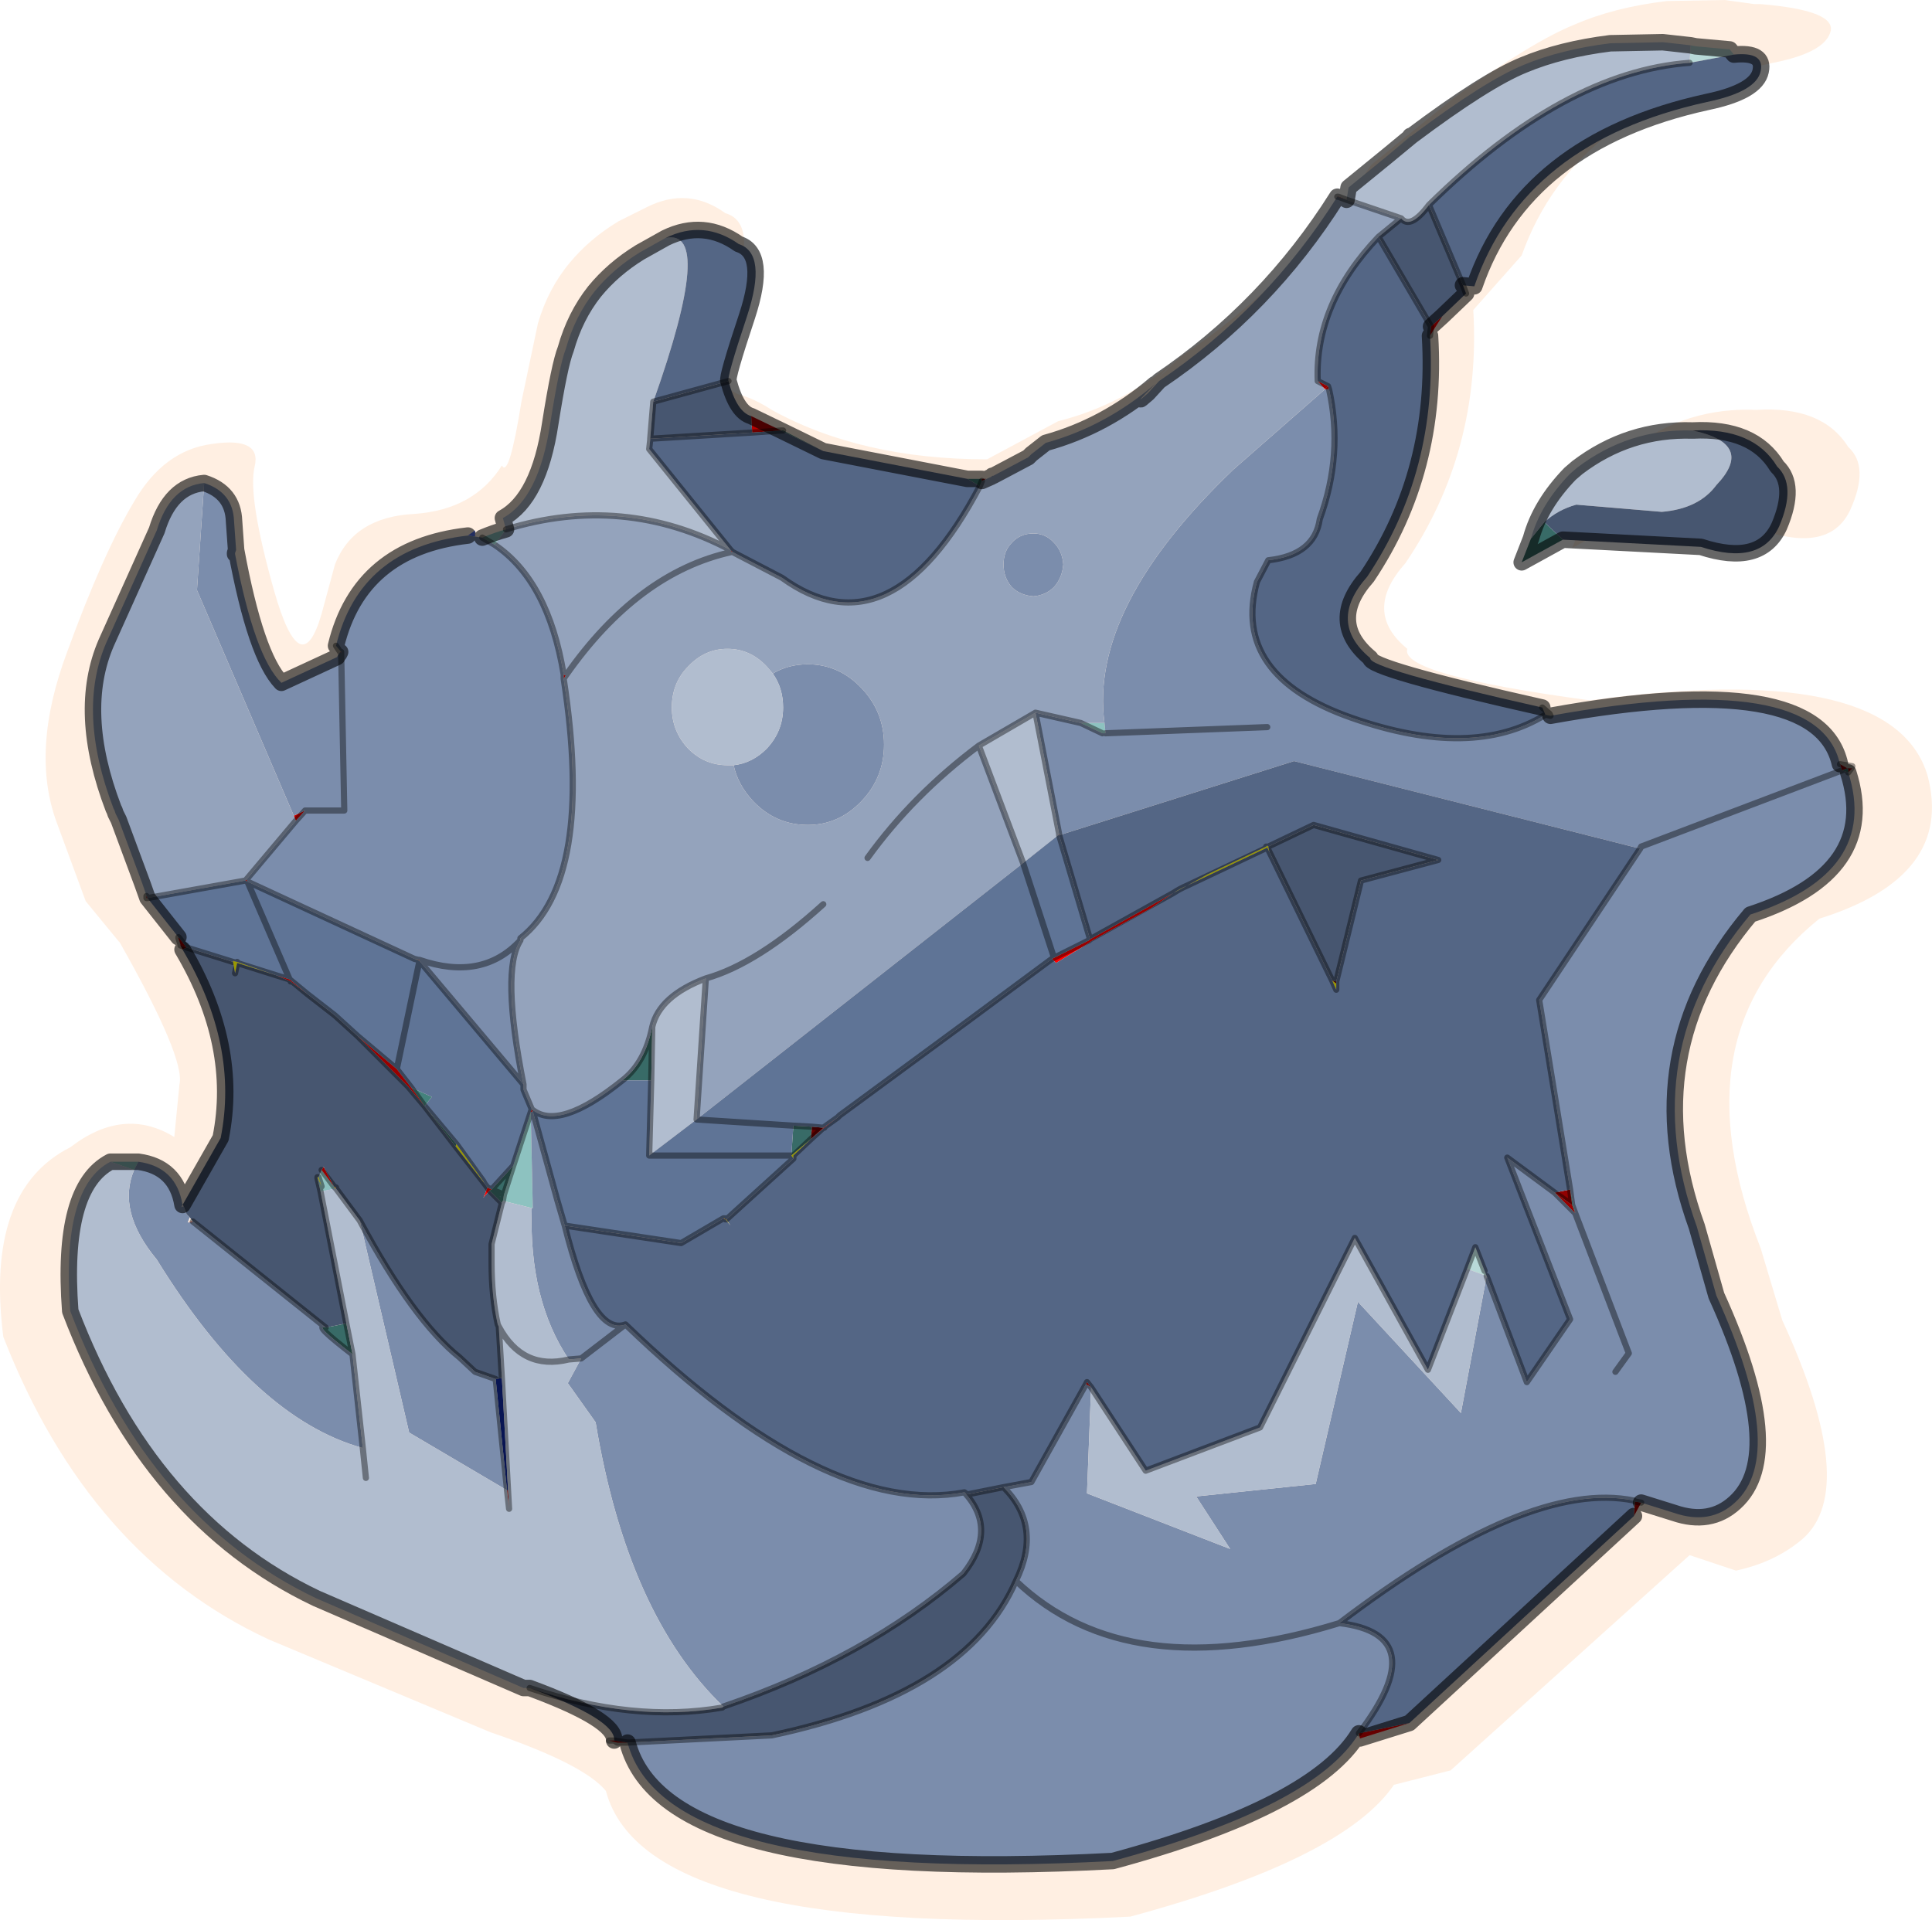 <svg viewBox="0 0 93.776 93.219" xmlns="http://www.w3.org/2000/svg" xmlns:xlink="http://www.w3.org/1999/xlink"><use transform="translate(.01 -.05)" width="93.75" height="93.25" xlink:href="#a"/><defs><g id="a"><path d="m311.8 153.9 1.45.2h.3q3.6.3 3.4 1.3-.25 1.05-2.8 1.55-9.6 2.05-12.2 9.35l-2.35 2.65q.4 6.85-3.3 12.3-2.1 2.35.1 4.15-.4 1.25 8.85 2.5 14.3-1.95 16.3 3.35l.1.3q1.3 4.9-5.25 6.95-6.95 5.6-2.85 16l1.05 3.5q3.75 8.15 1 10.6-1.35 1.15-3.25 1.55l-2.25-.75-11.6 10.45-2.75.7q-2.45 3.6-12.8 6.4-23.5 1.2-25.45-6.1-1.05-1.3-5.6-2.85l-10.75-4.5q-8.75-4.05-12.9-14.7-.9-7.1 3.25-9.2 2.6-2 5.05-.5l.25-2.55q.3-1.25-2.9-6.9l-.05-.05-1.6-1.95-1.4-3.8q-1.3-3.5.5-8.3 1.75-4.8 3.25-7.3 1.45-2.5 3.8-2.8 2.4-.35 2.05 1.1t.95 6.05q1.3 4.55 2.3 1.1l.65-2.4q.9-2.3 3.85-2.45 2.9-.2 4.25-2.35.35.65.95-3.1l.8-3.8q.5-1.7 1.55-2.95.95-1.15 2.35-2l1.4-.7q2-1 3.8.3 1.55.45.45 3.65-1.1 3.15-1 3.3.45 1.6 1.2 1.85.75.2 1.6.75 4.35 2.4 10.45 2.4l3.45-1.85q3.15-.8 5.7-2.95-1.3 1.25-.4.45l.6-.6q5.65-3.75 9.3-9.35l3.95-3.2q3.9-2.8 5.9-3.6 1.95-.85 4.5-1.15l2.8-.05m-6.9 25.4q.45-1.75 2-3.35l.4-.3q2.7-2 6.05-1.85 3.2-.2 4.45 1.8 1.05.95.1 3.05-.95 2.05-4.1 1.05l-7.25-.35-2.15 1.15.5-1.2" fill="#fedbc0" fill-opacity=".451" fill-rule="evenodd" transform="translate(-228.1 -153.85)"/><path d="m295.45 161.45 1.1-.95h.05l-1.15.95m14.7-5.35.25.05 1.65.15.2.25-2.15.4.05-.85m-10.85 59.4.4-1.05.45 1.15.1.25-.95-.35" fill="#b8dad8" fill-rule="evenodd" transform="translate(-228.1 -153.85)"/><path d="M266 174.8h.1l1.95 1-2.05-1m9.05 2.35h.7v.1l-.1.25-.6-.35m32.4 49.65-.05.7v-.75l.05.05m-59.4-20.1 1 .45-.35.45-.65-.9" fill="#44827d" fill-rule="evenodd" transform="translate(-228.1 -153.85)"/><path d="m235 196.8.25.7-.05-.1-.2-.6m8.65 14.95-.15-.65v-.05l.2.45-.15-.45.15-.35.6.8.05.1-.7.15m-8.85-1.45-.2.4-1.15-.4h1.35m17.85-30.7-.55.75-.6-.35q.6-.25 1.15-.4m27.9 9.4h1.15l.05.5h-.15l-1.05-.5m-26.7 18.9.1 4.65h-.05l-1.4-.35.05-.3.45-1.4.85-2.6" fill="#8dc2c0" fill-rule="evenodd" transform="translate(-228.1 -153.85)"/><path d="m244.65 185.6-.05-.05h.05v.05M240 196.65l.05-.05.05.1-.1-.05m-4.8.75.05.1h-.05v-.1m1.55 2 .05.05.3.4.05.05-.3-.1v-.05l-.1-.3v-.05m4.75 1.85.65.2.05.1-.05-.1.85.7-.8-.6-.7-.3m3.95 2.95 1.9 1.6.7.9.65.9-.8-.95-2.45-2.45m-1.75 6.5.1-.15.5.95-.6-.8m8.15 1-.3.35.2-.5.1.15-.1-.15.2.1-.1.05M293 163.45h.05l.4.15-.45-.15m5.1 5.8-.45.7-.15.25.05-.45.55-.5m19.85 21.95h.05l-.2.2.15-.2m-21.45 46.35-2.4.75-.05-.25 2.45-.5m-37.95.95h-.5l-.4-.1h.25l.15.1-.15-.1.65.1m5-57.9.1.1h-.05l-.05-.1m-8.1 6.05.1.05-.1.15v-.2m36.95-13.85-.35-.4.5.25-.15.15m-7.35 24.45-1.1.75-2.1 1.15-.8.45-.05.05-1.65 1-.2-.2 1.8-.9.05-.05 4.05-2.25m-16.3 10.9-.65.5-.65.55.6-.55.7-.5m-5.45 4.95v-.05l.05.05h-.05m-.05 0-.05-.05h.05v.05m41.3-.3-.1-.1-.05-.3.05.3-.9-.9.85.6.15.4m-50.65-5.05.05.1-.1.05.05-.15m14.2.9h-.05.05m-19.65-8.15v.05l-.05-.05h.05" fill="red" fill-rule="evenodd" transform="translate(-228.1 -153.85)"/><path d="m248.45 200.55-.25-.1.2.05.05.05m-4.55 17.8 1-.2.3 1.5q-1.95-1.5-1.3-1.3m8.55-6.05-.6-.6.1-.05.6.25-.05.3-.05.1m-2.25-2.75-1.5-1.95 1.55 1.85-.05.1m52.2-29.5.65-.8.9.85-2 1.1.45-1.15m-35.8 28.5.9.05-.05.6-.95.8.1-1.45m-6.9-2.2h-1.4q1.1-.85 1.45-2.6l-.05 2.6m-6.7 4.15-.45 1.4-.6-.25 1.05-1.15" fill="#386b67" fill-rule="evenodd" transform="translate(-228.1 -153.85)"/><path d="m242.35 193.5.55-.25-.45.5-.1-.25m1.95 18 .1.05v.05l-.1-.1m73.2-20.2-.1-.3.35.2-.25.1m-25.1-18.5.15-.15.05.15h-.2m-11.6 48.3.05-.1.2.25-.25-.15m37-29.7v-.15l-.05-.05h.2l-.15.2m-54.5 21.65h-.05l.1.05-.05-.05m-14.85-12.55v.05-.05m4.25 25.75h.05l.05.9-.1-.9" fill="#c00" fill-rule="evenodd" transform="translate(-228.1 -153.85)"/><path d="m317.75 191.2.05.05v.15l-.3-.1.25-.1m-13.2 21.6-.15-.4-.1-.75.25 1.15" fill="#56a39e" fill-rule="evenodd" transform="translate(-228.1 -153.85)"/><path d="m264.55 174.1 1.45.7-1.4.1-.05-.8m11.2 3.05h.2l-.2.1v-.1" fill="#b70000" fill-rule="evenodd" transform="translate(-228.1 -153.85)"/><path d="M279.5 194.4v.05h-.05l.05-.05" fill="#9f0000" fill-rule="evenodd" transform="translate(-228.1 -153.85)"/><path d="M239.4 200.6v-.05l.2.05 1.9.65-1.9-.6v-.05.05l-.1.5-.1-.55.2.05-.2-.05m4.1 10.45h.05l.15.45-.2-.45m8.1.3-1.4-1.8.05-.1 1.3 1.8.05.1m38.1-16.1-.1-.2-3.9 1.85q-.35.15-.65.35l.1-.05.55-.3 1-.55 2.85-1.35.05-.05.05.05.05.25m-22.25 13.95-.85.8v.15l-.1-.15h.1-.1l.95-.8m-4.15 3.85-.15.15.1-.1v-.05h.05m29.65-11.4v.3l-.2-.45.2.15m-3.4-6.65.05.05.05-.05-.05.05-.05-.05m-21.4 21.35.7-.05-.7.05m-23.85-4.85.1.1h-.05l-.05-.1" fill="#ff0" fill-rule="evenodd" transform="translate(-228.1 -153.85)"/><path d="m251.15 179.95-.35-.05.35-.25v.3m-6.8 31.65h.05l-.75.15.7-.15" fill="#5772f0" fill-rule="evenodd" transform="translate(-228.1 -153.85)"/><path d="m263.6 180.7-.05-.1.05.1" fill="#0039ff" fill-rule="evenodd" transform="translate(-228.1 -153.85)"/><path d="M292.95 201.55v.1l-.2-.15.2.05m-25.45 7.05.55.05-.6.55.05-.6" fill="#600" fill-rule="evenodd" transform="translate(-228.1 -153.85)"/><path d="m253.85 207.9.1-.05-.1.05" fill="#0f29a8" fill-rule="evenodd" transform="translate(-228.1 -153.85)"/><path d="m263.35 213.1.2.3-.25-.3h.05" fill="#efdf21" fill-rule="evenodd" transform="translate(-228.1 -153.85)"/><path d="m248.4 200.5-.2-.05.25.05h-.05" fill="#f55" fill-rule="evenodd" transform="translate(-228.1 -153.85)"/><path d="m236.85 199.8.3.1-.2.1-.1-.2m.35 13.45.25-.05-.05.05h-.2m66.35-1.45.75-.15.1.75-.85-.6" fill="#910000" fill-rule="evenodd" transform="translate(-228.1 -153.85)"/><path d="m252.15 220.85.3-.05.3 5.45h-.05l-.55-5.4" fill="#0d238a" fill-rule="evenodd" transform="translate(-228.1 -153.85)"/><path d="m307.75 226.85-.35.65.05-.7.3.05" fill="#b30000" fill-rule="evenodd" transform="translate(-228.1 -153.85)"/><path d="m242.35 193.5-4.7-10.95.35-5.2q1.4.45 1.45 1.85l.1 1.4-.05.15v.05q.95 5 2.25 6.25l2.7-1.25.05-.1.05-.05.05-.1.05.05.15 7.65h-1.9 1.9l-.15-7.65v-.05l-.25-.3q1.15-4.75 6.4-5.35l.7.1.6.35q2.6 1.75 3.35 6.3v.2q1.5 9.75-2.1 12.6v.1q-.95 1.45.15 7l-5.05-6v-.05l-.25-.05-8.1-3.75-.05-.1 2.4-2.85.45-.5-.55.25M237 212.45l.15.4.15.15-.1.25h.2l.05-.05 6.45 5.15q-.65-.2 1.3 1.3l.5 4.55q-5.25-1.45-10-9.15-1.95-2.35-1.1-4.35l.2-.4q1.85.25 2.15 2.1l-.05.1.1-.05m8.55.7q2.6 4.85 4.85 6.65l.75.7 1 .35.55 5.4-4.75-2.8-2.4-10.3m57.8-24.5q13-2.35 14.05 2.35l.1.3-9.75 3.7-.05.1.05-.1 9.75-3.7.3.1q1.55 4.85-4.75 6.9-5.65 6.7-2.6 15.15l.95 3.35q3.5 7.7.9 10.05-1.2 1.1-2.95.5l-1.6-.5-.3-.05-.05-.05q-5.1-1.05-14.3 5.95 4.6.55.95 5.35-2.15 3.55-11.95 6.2-21.75 1.15-23.55-5.75l7-.35q9.45-2 11.85-7.5 1.3-2.65-.6-4.55l1.35-.25 2.65-4.75.25.15-.2 5.15 6.95 2.7-1.65-2.55 5.75-.6h.05l2.05-8.85 5 5.4 1.25-6.65 1.95 5.15 2.1-3.05-3.05-7.85 2.3 1.7 1 1-.25-1.15-1.5-9.2 4.9-7.35-16.8-4.25-11.4 3.6v-.05l-1.15-5.9 2.2.5 1.05.5h.15l-.05-.5q-.75-5.6 6.25-12.3l4.45-3.9h.2q.7 3.15-.45 6.3-.25 1.75-2.5 2l-.55 1.05q-1.25 4.55 4.6 6.6t9.4-.15l.25.05m-40.15 48.1q-4.65-4.45-6.2-13.8l-1.35-1.9.65-1.2-.6.05q-1.95-2.9-1.8-7.35h.05l-.1-4.65.1-.05 1.2 4.35.35 1.2q1.35 5.4 2.95 4.8 9.75 9.4 16.45 8.15 1.65 1.8-.05 3.95-4.75 4.1-11.65 6.45m2.4-50.15q.75-.45 1.7-.45 1.5 0 2.6 1.15t1.1 2.75-1.1 2.75-2.6 1.15q-1.55 0-2.65-1.15-.75-.8-.95-1.75.9-.1 1.6-.8.8-.85.8-2 0-.95-.5-1.65m13.65-6.35q.4.4.45 1.05-.05.65-.45 1.1-.4.4-1 .45-.65-.05-1.05-.45-.4-.45-.4-1.1t.4-1.05q.4-.45 1.05-.45.6 0 1 .45m10.35 8.95-7.85.3 7.85-.3m16.9 31.3.65-.9-2.6-6.8 2.6 6.8-.65.9m-48.05-2.3-2.15 1.65 2.15-1.65m-5.1-18.65q-1.85 2-4.9.95 3.05 1.05 4.9-.95m39.75 33.15q-10.25 3.15-15.7-2.05 5.45 5.2 15.7 2.05" fill="#7b8dac" fill-rule="evenodd" transform="translate(-228.1 -153.85)"/><path d="m238 177.35-.35 5.2 4.7 10.95.1.25-2.4 2.85-.05.05-4.75.85-.25-.7-1.15-3.1-.15-.3-.05-.15-.05-.1q-1.8-4.7-.35-8.05l2.45-5.45q.65-2.15 2.3-2.3m37.75-.1.45-.2.05-.05h.05l1.7-.9.15-.15.7-.55q2.9-.8 5.3-2.85-1.2 1.2-.35.45l.55-.6q5.25-3.55 8.65-8.95l.45.15 2.65.9-1.1.9q-3.1 3.25-2.95 7l.35.4-4.45 3.9q-7 6.7-6.25 12.3h-1.15l-2.2-.5-2.75 1.6 2.15 5.7-15.85 12.45.45-6.85q-2.25.85-2.6 2.35-.35 1.75-1.45 2.6-3.1 2.5-4.4 1.4l-.4-.95v-.25q-1.1-5.55-.15-7v-.1q3.6-2.85 2.1-12.6l.1-.15-.1-.05q-.75-4.55-3.35-6.3l.55-.75q5.7-1.75 10.9 1l.05.1q-4.55 1-8.05 6 3.5-5 8.05-6h.05l2.4 1.25q5.25 3.8 9.6-4.45l.1-.25m-10.15 9.35-.3-.35q-.8-.85-1.9-.85t-1.9.85q-.8.8-.8 2 0 1.15.8 2 .8.8 1.9.8h.3q.2.95.95 1.75 1.1 1.15 2.65 1.15 1.5 0 2.6-1.15t1.1-2.75-1.1-2.75-2.6-1.15q-.95 0-1.7.45m13.65-6.35q-.4-.45-1-.45-.65 0-1.05.45-.4.4-.4 1.05t.4 1.1q.4.4 1.05.45.6-.05 1-.45.4-.45.45-1.1-.05-.65-.45-1.05m-9.05 15.3q2.2-3.05 5.4-5.45-3.2 2.4-5.4 5.45m-2.15 2.25q-3.2 2.9-5.7 3.6 2.5-.7 5.7-3.6" fill="#94a3bc" fill-rule="evenodd" transform="translate(-228.1 -153.85)"/><path d="m244.9 218.15-1.25-6.4.75-.15 1.15 1.55 2.4 10.3 4.75 2.8.1.9-.05-.9-.3-5.45-.15-2.5-.05-.1q-.3-1.35-.3-3v-.9l.5-2 .05-.1 1.4.35q-.15 4.45 1.8 7.35l.6-.05-.65 1.2 1.35 1.9q1.55 9.35 6.2 13.8l-.05.05q-4.3.75-9.35-.95h-.3l-10.05-4.35q-8.1-3.85-11.95-13.95-.45-6 1.95-7.25l1.15.4q-.85 2 1.1 4.35 4.75 7.7 10 9.15l-.5-4.55-.3-1.5m48.55-54.55.1-.6 1.9-1.55 1.15-.95q3.6-2.7 5.45-3.45 1.8-.75 4.2-1.05l2.55-.05 1.35.15-.05.85q-6.1.45-12.65 6.9-.9 1.2-1.35.65l-2.65-.9m-41.15 54.7q1.15 2.15 3.4 1.6-2.25.55-3.4-1.6m7.5-44.9-.15 1.8v.05l-.05.45 3.95 4.9q-5.2-2.75-10.9-1l-.15-.55q1.75-.95 2.3-4.6.45-2.85.75-3.6.45-1.6 1.4-2.8.9-1.1 2.2-1.9l1.25-.7q2.4-.5-.6 7.95m3.9 17.65h-.3q-1.1 0-1.9-.8-.8-.85-.8-2 0-1.2.8-2 .8-.85 1.9-.85t1.9.85l.3.35q.5.7.5 1.65 0 1.15-.8 2-.7.7-1.6.8m15.8 3.35-.05.05-1.7 1.35-2.15-5.7 2.75-1.6 1.15 5.9m23.55-15.15-.65.8q.45-1.65 1.9-3.15l.35-.3q2.5-1.9 5.6-1.8 3.05.65 1.15 2.65-.85 1.15-2.65 1.3l-4.15-.35q-.9.25-1.55.85m-22 42 2.65 4.05 5.55-2.1 4.6-9.2 3.55 6.4 1.9-4.9.95.35-1.25 6.65-5-5.4-2.05 8.85h-.05l-5.75.6 1.65 2.55-6.95-2.7.2-5.15M259.6 210l.1-3.65.05-2.6q.35-1.5 2.6-2.35l-.45 6.85-2.3 1.75m-13.9 14.2.15 1.45-.15-1.45" fill="#b1bdcf" fill-rule="evenodd" transform="translate(-228.1 -153.85)"/><path d="m235.25 197.5 4.75-.85.1.05 2.05 4.75-2.05-4.75 8.1 3.75.25.1-1.1 5.25 1.1-5.25 5.05 6v.25l.4.95-.05.15-.85 2.6-1.05 1.15-.2-.1-.15-.2-.05-.1-1.3-1.8-1.55-1.85.35-.45-1-.45-.7-.9-1.9-1.6-1.1-1-1.35-1.05-.85-.7-.65-.2-1.9-.65-.2-.05v.05l-2.25-.7-.05-.05-.3-.4-.05-.05-1.5-1.9m44.2-3.05h.05l1.5 5.05-.05.05-1.8.9-4.05 3-6.25 4.6-.1.1-.7.5-.55-.05-.9-.05-.1 1.45.1.15-3.25 2.95-.1-.05h-.05l-2.05 1.2-5.65-.85-.35-1.2-1.2-4.35-.05-.1q1.3 1.1 4.4-1.4h1.4l-.1 3.65 2.3-1.75 15.85-12.45 1.7-1.35m-1.7 1.35 1.5 4.6-1.5-4.6m-11.15 12.75-4.7-.3 4.7.3m-7 1.45h6.9-6.9" fill="#5f7496" fill-rule="evenodd" transform="translate(-228.1 -153.85)"/><path d="m268.05 175.8 7 1.35.6.35q-4.35 8.25-9.6 4.45l-2.4-1.25-.1-.1-3.95-4.9.05-.45v-.05l4.95-.3 1.4-.1 2.05 1m44.2-19.25q1.5-.15 1.3.8-.2 1-2.6 1.5-8.9 1.95-11.3 8.95l-.55-.05-1.65-3.9q6.55-6.45 12.65-6.9l2.15-.4M297.5 170.2q.4 6.55-3.05 11.7-1.95 2.2.15 3.95-.1.5 8.35 2.4l.15.35q-3.55 2.2-9.4.15t-4.6-6.6l.55-1.05q2.25-.25 2.5-2 1.15-3.15.45-6.3l-.05-.15-.5-.25q-.15-3.75 2.95-7l2.55 4.35-.05.45m9.9 57.3-10.9 10.05-2.45.5q3.65-4.8-.95-5.35 9.2-7 14.3-5.95v.75m-47-62.05q1.85-.9 3.55.3 1.4.45.4 3.5-1 3-.9 3.15l-3.65 1q3-8.45.6-7.95m19.1 29 11.4-3.6 16.8 4.25-4.9 7.35 1.5 9.2-.75.15-2.3-1.7 3.05 7.85-2.1 3.05-1.95-5.15-.1-.25-.45-1.15-.4 1.05-1.9 4.9-3.55-6.4-4.6 9.2-5.55 2.1-2.65-4.05-.2-.25-.05.1-2.65 4.75-1.35.25-1.75.35-.15-.1q-6.7 1.25-16.45-8.15-1.6.6-2.95-4.8l5.65.85 2.05-1.2.05.05-.1.1.15-.15v.05l.25.3-.2-.3 3.25-2.95V210l.85-.8.65-.55.65-.5.1-.1 6.25-4.6 4.05-3 .2.2 1.65-1 .05-.05.8-.45 2.1-1.15 1.1-.75q.3-.2.65-.35l3.9-1.85.1.2 3.05 6.25.2.45v-.4l1.2-4.9 3.75-1-6.05-1.7-2.2 1.05-.05-.05-.05.05-2.85 1.35-1 .55-.55.3-.1.05-4.05 2.25-1.5-5.05m-11.35 21.9.7-.05-.7.05" fill="#546685" fill-rule="evenodd" transform="translate(-228.1 -153.85)"/><path d="m237.15 199.9 2.25.7.1.55.1-.5 1.9.6.7.3.8.6 1.35 1.05 1.1 1 2.45 2.45.8.95 1.5 1.95 1.4 1.8.15.2-.2.5.3-.35.6.6-.5 2v.9q0 1.65.3 3l.05.1.15 2.5-.3.05-1-.35-.75-.7q-2.25-1.8-4.85-6.65l-1.15-1.55v-.05l-.1-.05-.5-.95-.1.15-.15.35h-.05v.05l.15.65 1.25 6.4-1 .2-6.45-5.15-.15-.2-.15-.15-.15-.4-.05-.05 1.85-3.25q.9-4.5-1.85-9.15l.2-.1m26.3-27.5q.4 1.5 1.1 1.7l.05.8-4.95.3.15-1.8 3.65-1m35.65-4.65.15.4-1.15 1.1-.55.5-2.55-4.35 1.1-.9q.45.55 1.35-.65l1.65 3.9m-41.2 70.65q.1-1-4.1-2.55 5.05 1.7 9.35.95l.05-.05q6.9-2.35 11.65-6.45 1.7-2.15.05-3.95l.15.1 1.75-.35q1.9 1.9.6 4.55-2.4 5.5-11.85 7.5l-7 .35-.65-.1m45.15-59.15q.65-.6 1.55-.85l4.15.35q1.8-.15 2.65-1.3 1.9-2-1.15-2.65 2.95-.15 4.1 1.75.95.9.1 2.9-.9 1.95-3.8 1l-6.7-.35-.9-.85M289.65 195l2.2-1.05 6.05 1.7-3.75 1-1.2 4.9-.2-.05-3.05-6.25-.05-.25" fill="#475670" fill-rule="evenodd" transform="translate(-228.1 -153.85)"/><path d="m16.5 31.7-.05.1-.05.05-.05.1-2.7 1.25m-2.25-6.25v-.05l.05-.15-.1-1.4q-.05-1.4-1.45-1.85-1.65.15-2.3 2.3l-2.45 5.45Q3.7 34.6 5.5 39.3l.05.1.05.15.15.3 1.15 3.1.25.7 1.5 1.9m2.8-18.8q.95 5.15 2.2 6.45m-4.8 12.95q2.75 4.65 1.85 9.15l-1.85 3.25m-2.15-2.1H5.35m1.35 0q1.85.25 2.15 2.1M25.7 82h-.3l-10.05-4.35Q7.25 73.8 3.4 63.7q-.45-6 1.95-7.25m30-37.9q.4 1.5 1.1 1.7l1.45.7 2.05 1 7 1.35h.7m0 .1.45-.2.05-.05h.05l1.7-.9.15-.15.7-.55q2.9-.8 5.3-2.85-1.2 1.2-.35.45l.55-.6Q61.5 15 64.9 9.6m.45.15.1-.6 1.9-1.55m1.1-.95h.05q3.6-2.7 5.45-3.45 1.8-.75 4.2-1.05l2.55-.05 1.35.15.25.05 1.65.15.2.25q1.5-.15 1.3.8-.2 1-2.6 1.5-8.9 1.95-11.3 8.95L71 13.9m.15.4L70 15.4l-.55.5m-.05.45q.4 6.55-3.05 11.7-1.95 2.2.15 3.95-.1.5 8.35 2.4m.4.4q13-2.35 14.05 2.35m.4.4q1.55 4.85-4.75 6.9-5.65 6.7-2.6 15.15l.95 3.35q3.5 7.7.9 10.05-1.2 1.1-2.95.5l-1.6-.5m-.35.65L68.4 83.7l-2.4.75-.05-.25Q63.8 87.75 54 90.4q-21.75 1.15-23.55-5.75m-.65-.1q.1-1-4.1-2.55m6.6-70.4q1.85-.9 3.55.3 1.4.45.4 3.5-1 3-.9 3.15m-10.8 7.2-.15-.55q1.75-.95 2.3-4.6.45-2.85.75-3.6.45-1.6 1.4-2.8.9-1.1 2.2-1.9l1.25-.7m-9.6 14.45q-5.25.6-6.4 5.35m7.1-5.25q.6-.25 1.15-.4M68.5 6.65l-1.15.95m14.8 13.35q-3.1-.1-5.6 1.8l-.35.3q-1.45 1.5-1.9 3.15l-.45 1.15 2-1.1m6.3-5.3q2.95-.15 4.1 1.75.95.9.1 2.9-.9 1.95-3.8 1l-6.7-.35" fill="none" stroke="#000" stroke-linecap="round" stroke-linejoin="round" stroke-opacity=".6" stroke-width=".8"/><path d="M14.8 39.4h1.9l-.15-7.65-.05-.05-.2-.3M7.15 43.65l4.75-.85.05-.05 2.4-2.85M7.1 43.55l.05.1H7.1v-.1m1.55 2 .05.05.3.4.05.05 2.25.7m2.1.65.65.2L12 42.85l-.1-.05m.1.05-.05-.1m2.15 4.95-.05-.1.85.7 1.35 1.05 1.1 1 1.9 1.6 1.1-5.25-.05-.05-.2-.05-8.1-3.75m-.5 3.9v.05l1.9.6m-2-.1.1-.5-.2-.05m-2.55-.8v-.05l-.1-.3v-.05m.1.4.3.1m.3 13.3 6.45 5.15m1-.2-1.25-6.4-.15-.65v-.05l.2.45-.15-.45m.75.45.1.05m0 .05 1.15 1.55q2.6 4.85 4.85 6.65l.75.7 1 .35m.3-.05-.15-2.5-.05-.1q-.3-1.35-.3-3v-.9l.5-2-.6-.6.1-.05-.2-.1-.15-.2-1.4-1.8-1.5-1.95-.8-.95-2.45-2.45m.25 20-.5-4.55q-1.95-1.5-1.3-1.3m22.1-43.55h.1M64.9 9.6h.05l.4.15M71 13.9l.15.4m3.7 20.1.35.3.05.1m14.05 2.35.6.1-.05.1m-59.4 47.3h-.5m-.4-.1h.25l.15.1M25.7 82q5.05 1.7 9.35.95M28.2 66l-.6.05q-2.25.55-3.4-1.6m11.15-45.9-3.65 1-.15 1.8 4.95-.3 1.4-.1m-6.35.4v.05l-.05.45 3.95 4.9.1.1 2.4 1.25q5.25 3.8 9.6-4.45l.1-.25m-20.2 9.45q3.5-5 8.05-6h.05m-.1-.1q-5.2-2.75-10.9-1m-.55.75q2.6 1.75 3.35 6.3v.2l.1-.15m-10.9-1.15v.05M24 26.5l-.6-.35m40.55-7.6q-.15-3.75 2.95-7l1.1-.9-2.65-.9m-12.9 25.4 1.05.5m-3.25-1 2.2.5M51.4 40.6v-.05m28.2.7.05-.1 9.75-3.7m.25-.1.25-.1m-42.4-1 2.75-1.6 1.15 5.9m-1.75 1.4-2.15-5.7q-3.2 2.4-5.4 5.45M82 3.1q-6.1.45-12.65 6.9L71 13.9m-6.5 5.05-.05-.15-.5-.25m4.05-7.9q.45.55 1.35-.65m.1 5.9-.05.45m.05-.45-2.55-4.35m-2.4 7.4q.7 3.15-.45 6.3-.25 1.75-2.5 2L61 28.3q-1.25 4.55 4.6 6.6t9.4-.15l.25.05M61.6 41.4l-.1-.2-3.9 1.85q-.35.15-.65.35m-5.9 3.2-4.05 3-6.25 4.6-.1.1m-1.3 1.05-.85.8v.15l-3.25 2.95m-.05 0v-.05h-.05m-.05 0-2.05 1.2-5.65-.85q1.35 5.4 2.95 4.8 9.75 9.4 16.45 8.15l.15.1 1.75-.35 1.35-.25 2.65-4.75.05-.1.2.25 2.65 4.05 5.55-2.1 4.6-9.2 3.55 6.4 1.9-4.9.4-1.05.45 1.15m.1.25 1.95 5.15 2.1-3.05-3.05-7.85 2.3 1.7.85.6-.1-.75-1.5-9.2 4.9-7.35m-18.05-.1 2.2-1.05 6.05 1.7-3.75 1-1.2 4.9v.4l-.2-.45-3.05-6.25m-.05-.25-.05.05-.05-.05m28.2-3.8-.25.1m.3.1.15-.2m-36.2-1.7 7.85-.3m14.85 23.5.1.1-.15-.4.05.3-.9-.9m1 1 2.6 6.8-.65.9m.9 6.25q-5.1-1.05-14.3 5.95 4.6.55.95 5.35m13.4-11.25-.05-.05m.05.05.3.05m-28.5-26.45 1.7-.85.05-.05-1.5-5.05m-.35 6 .1-.05-1.5-4.6M33.8 54.4l4.7.3.9.05.55.05.7-.5m-2.15 1.85h-7l.1-3.65.05-2.6q-.35 1.75-1.45 2.6-3.1 2.5-4.4 1.4l.05.1 1.2 4.35.35 1.2m12.55-4.75H40m-.65.55.6-.55m-4.85 4.4h.05m.05.05h.05m-3.6-9.35q.35-1.5 2.6-2.35 2.5-.7 5.7-3.6M27.35 33q1.5 9.75-2.1 12.6v.1q-.95 1.45.15 7v.25l.4.95-.05.15-.85 2.6-.45 1.4-.05.3-.05.1m9.45-4.05.45-6.85m-13.9-.9v.05m0-.05h-.05m-4.7 10.2.6.8.1.1m3.65-4.9.65.9 1.55 1.85 1.3 1.8.05.1m-1.35-1.9-.05.1m-2.15-2.85-.7-.9m4.4 5.75.1.15m.1-.05.6.25M17.1 65.8l-.3-1.5m7.8 8.1-.55-5.4m4.15-1 2.15-1.65M25.4 52.7l-5.05-6m3.5 11.1 1.05-1.15m-4.55-10q3.05 1.05 4.9-.95m-.65 26.7.1.9-.05-.9-.3-5.45m-6.6 4.85-.15-1.45m12.85 14.3-.65-.1m19.5-7.75q-2.4 5.5-11.85 7.5l-7 .35m18.25-12.4q1.9 1.9.6 4.55Q54.75 82 65 78.85M46.8 72.5q1.65 1.8-.05 3.95Q42 80.55 35.1 82.9m17.8-37.25 4.05-2.25m-42.15-4-.45.5" fill="none" stroke="#000" stroke-linecap="round" stroke-linejoin="round" stroke-opacity=".4" stroke-width=".3"/></g></defs></svg>